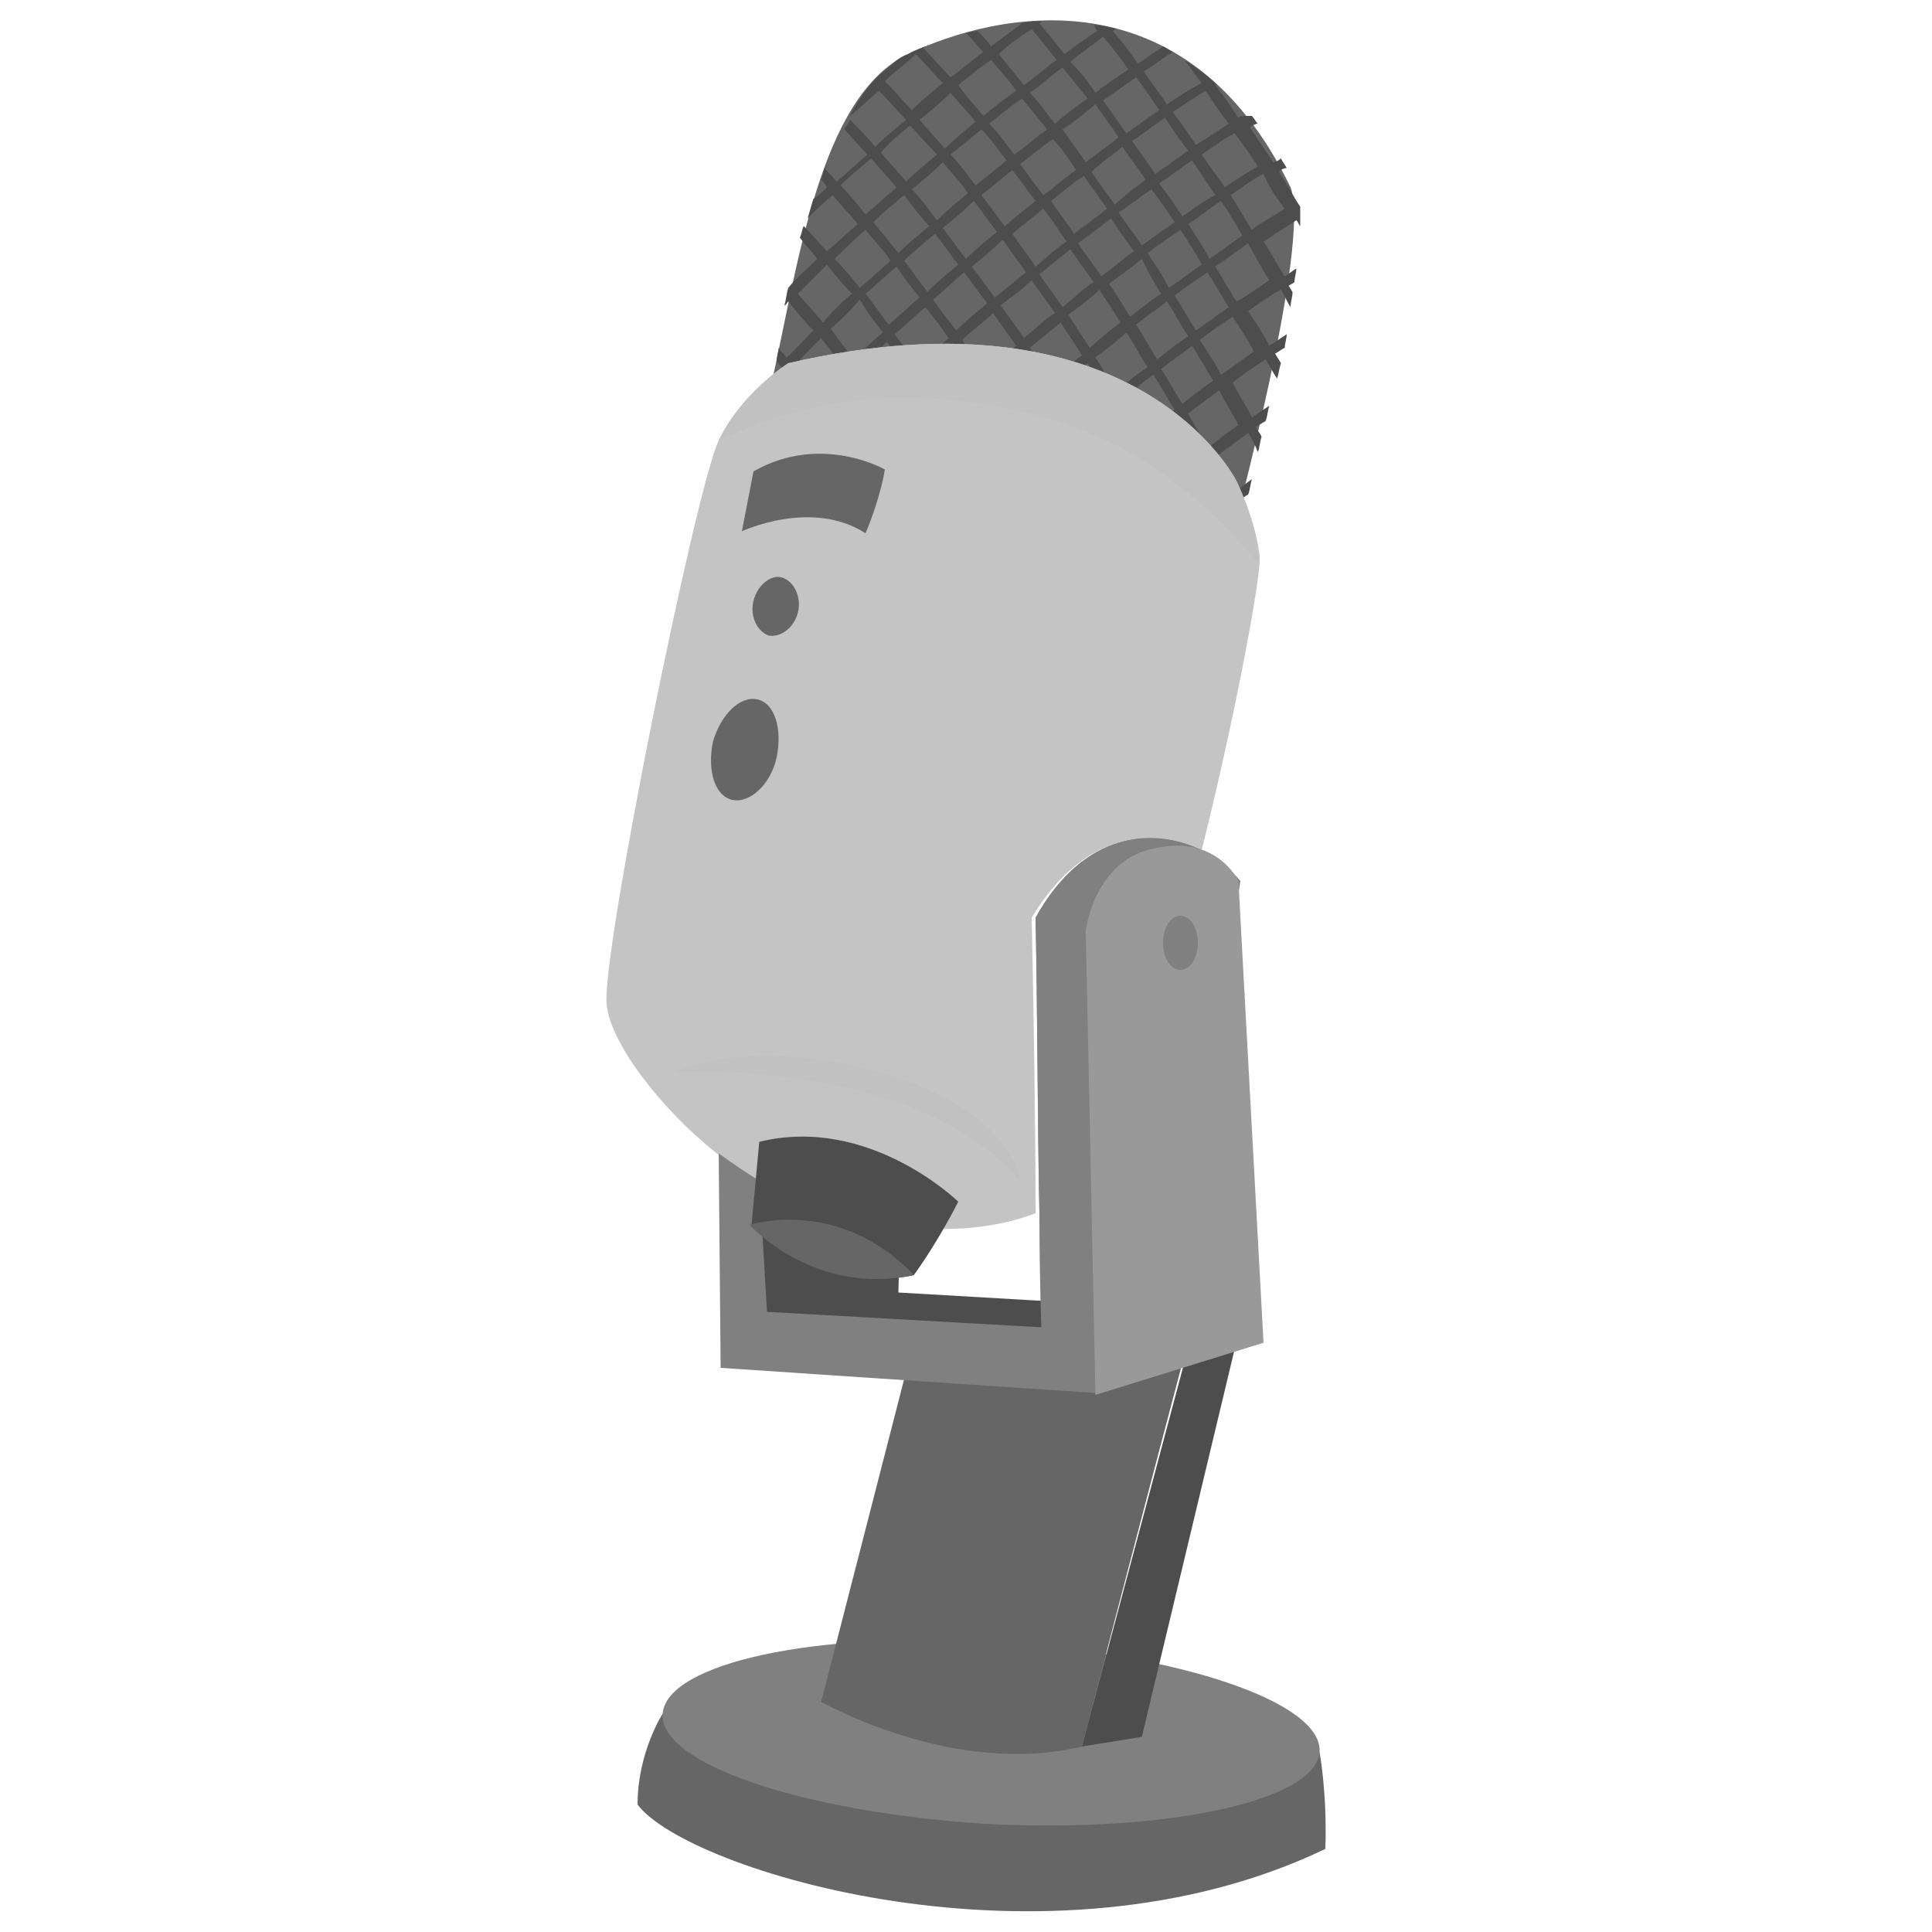 <?xml version="1.0" encoding="utf-8"?>
<!-- Generator: Adobe Illustrator 26.3.1, SVG Export Plug-In . SVG Version: 6.00 Build 0)  -->
<svg version="1.1" id="OBJECT" xmlns="http://www.w3.org/2000/svg" xmlns:xlink="http://www.w3.org/1999/xlink" x="0px" y="0px"
	 width="100px" height="100px" viewBox="0 0 100 100" enable-background="new 0 0 100 100" xml:space="preserve">
<g>
	<g>
		<path fill="#666666" d="M68.6,95.7c0.1-2.9-0.3-5-0.3-5l-34-2c0,0-1.3,2-1.3,4.7C35.5,96.8,54.2,102.6,68.6,95.7z"/>
	</g>
	<g>
		<path fill="#808080" d="M68.3,90.7c0.2-2.6-7.3-5.1-16.7-5.7c-9.4-0.6-17.1,1.1-17.3,3.7c-0.2,2.6,7.3,5.1,16.7,5.7
			C60.4,94.9,68.1,93.2,68.3,90.7z"/>
	</g>
	<g>
		<polygon fill="#4D4D4D" points="61.6,69.4 56,90.4 59.1,89.9 64.2,68.6 		"/>
	</g>
	<g>
		<path fill="#666666" d="M56,90.4c2.9-11.2,5.5-21,5.5-21l-14.5,1.2l-4.5,17.5C42.6,88.1,49.3,92,56,90.4z"/>
	</g>
	<g>
		<path fill="#666666" d="M66.8,9.7C61.4-1.5,51.6,0.6,47,2.8s-5.7,11-7.1,17.2L39,22.3L63.7,28C63.7,28,67.9,12.6,66.8,9.7z"/>
	</g>
	<g>
		<path fill="#4D4D4D" d="M40.7,18.5c-0.1-0.2-0.3-0.3-0.4-0.5c0,0.2-0.1,0.4-0.1,0.7c0.6,0.7,1.2,1.4,1.7,2.2
			c-0.2,0.2-0.4,0.4-0.4,0.4l0.4,0.4c0,0,0.1-0.1,0.3-0.3c0.4,0.5,0.8,1.1,1.2,1.6c-0.1,0.1-0.2,0.2-0.3,0.3l0.6,0.1
			c0,0,0,0,0.1-0.1c0,0,0,0.1,0.1,0.1l0.8,0.2c-0.1-0.2-0.3-0.4-0.4-0.6c0.4-0.4,0.9-0.9,1.5-1.5c0.4,0.5,0.8,1.1,1.2,1.6
			c-0.3,0.3-0.6,0.5-0.8,0.8l0.6,0.1c0.2-0.2,0.3-0.3,0.5-0.5c0.2,0.2,0.3,0.5,0.5,0.7l0.7,0.2c-0.3-0.4-0.6-0.8-0.8-1.2
			c0.5-0.4,1-0.9,1.5-1.4c0.4,0.6,0.8,1.1,1.1,1.7c-0.4,0.4-0.8,0.8-1.2,1.1l0.6,0.1c0.3-0.3,0.6-0.5,0.9-0.8
			c0.3,0.4,0.5,0.8,0.8,1.2l1.3,0.3c0.4-0.4,0.8-0.7,1.2-1.1c0.3,0.5,0.6,1.1,1,1.6l0.9,0.2c0.5-0.4,1-0.8,1.5-1.2
			c0.4,0.6,0.7,1.2,1,1.8c0,0,0,0,0,0l0.7,0.2c0,0,0,0,0-0.1c0.5-0.4,1-0.8,1.6-1.3c0.4,0.6,0.7,1.2,1,1.8c0,0-0.1,0.1-0.1,0.1
			l0.8,0.2c0,0,0-0.1-0.1-0.1c0.5-0.4,1.1-0.8,1.6-1.2c0.1,0.3,0.3,0.5,0.4,0.8c0.1-0.2,0.1-0.5,0.2-0.8c-0.1-0.1-0.1-0.2-0.2-0.4
			c0.1-0.1,0.2-0.2,0.4-0.3c0.1-0.2,0.1-0.5,0.2-0.8c-0.3,0.2-0.5,0.4-0.8,0.6c-0.3-0.6-0.6-1.2-1-1.8c0.5-0.4,1.1-0.8,1.6-1.2
			c0.2,0.3,0.4,0.7,0.5,1c0.1-0.2,0.1-0.5,0.2-0.8c-0.1-0.2-0.2-0.3-0.3-0.5c0.2-0.1,0.3-0.2,0.5-0.3c0.1-0.2,0.1-0.5,0.2-0.8
			c-0.3,0.2-0.6,0.4-0.9,0.6c-0.3-0.6-0.7-1.2-1-1.8c0.5-0.4,1.1-0.8,1.7-1.2c0.2,0.3,0.4,0.7,0.6,1c0.1-0.3,0.1-0.5,0.2-0.8
			c-0.1-0.2-0.2-0.3-0.3-0.5c0.2-0.1,0.3-0.2,0.5-0.3c0-0.2,0.1-0.5,0.1-0.7c-0.3,0.2-0.6,0.4-0.9,0.6c-0.3-0.6-0.7-1.2-1.1-1.8
			c0.6-0.4,1.1-0.8,1.7-1.1c0.2,0.3,0.3,0.6,0.5,0.9c0-0.3,0.1-0.5,0.1-0.8c-0.1-0.1-0.1-0.2-0.2-0.3c0.1-0.1,0.2-0.1,0.3-0.2
			c0-0.2,0.1-0.5,0.1-0.7c-0.2,0.1-0.4,0.3-0.6,0.4c-0.4-0.6-0.7-1.2-1.1-1.8c0.6-0.4,1.1-0.7,1.7-1.1c0.1,0.1,0.1,0.2,0.2,0.3
			c0-0.4,0-0.7,0-1c0,0,0,0,0,0c-0.4-0.6-0.7-1.2-1.1-1.8c0.1-0.1,0.2-0.2,0.4-0.2c-0.1-0.2-0.2-0.3-0.3-0.5
			c-0.1,0.1-0.3,0.2-0.4,0.2c-0.4-0.6-0.8-1.2-1.2-1.8c0.1-0.1,0.3-0.2,0.4-0.2c-0.1-0.1-0.2-0.3-0.3-0.4C64.3,6,64.2,6,64.1,6.1
			c-0.4-0.6-0.8-1.2-1.2-1.7c0,0,0,0,0.1,0c-0.5-0.5-1.1-0.9-1.7-1.3c0.3,0.4,0.6,0.8,0.9,1.2C61.6,4.6,61,5,60.4,5.4
			c-0.4-0.6-0.8-1.1-1.2-1.7c0.5-0.3,1-0.7,1.5-1c-0.2-0.1-0.3-0.2-0.5-0.3c-0.4,0.3-0.9,0.6-1.3,0.9c-0.4-0.6-0.8-1.1-1.3-1.7
			c0.1,0,0.1-0.1,0.2-0.1c-0.4-0.1-0.8-0.2-1.2-0.2c0.1,0.1,0.1,0.2,0.2,0.3c-0.6,0.4-1.2,0.8-1.7,1.2c-0.4-0.5-0.9-1.1-1.3-1.6
			c0,0,0.1,0,0.1-0.1c-0.3,0-0.6,0-1,0.1c-0.5,0.4-1.1,0.8-1.6,1.2c-0.2-0.3-0.5-0.6-0.7-0.8c-0.2,0-0.4,0.1-0.6,0.1
			c0.3,0.3,0.6,0.7,0.9,1c-0.6,0.4-1.1,0.9-1.7,1.3c-0.5-0.5-0.9-1-1.4-1.5c0.1-0.1,0.2-0.2,0.3-0.2c-0.4,0.2-0.8,0.3-1.1,0.5
			c-0.3,0.1-0.6,0.3-0.8,0.5c-0.2,0.2-0.5,0.4-0.7,0.6c0,0,0,0,0,0c-0.6,0.6-1.1,1.3-1.5,2.1c0.5-0.4,1-0.9,1.5-1.3
			c0.5,0.5,0.9,1,1.4,1.5c-0.6,0.5-1.1,0.9-1.6,1.4c-0.4-0.5-0.9-1-1.3-1.4c-0.1,0.2-0.2,0.3-0.3,0.5c0.4,0.4,0.8,0.9,1.2,1.3
			c-0.6,0.5-1.1,1-1.6,1.4C43,9,42.8,8.9,42.7,8.7c-0.1,0.2-0.1,0.4-0.2,0.6c0.1,0.1,0.2,0.2,0.3,0.4c-0.2,0.2-0.4,0.4-0.7,0.6
			c-0.1,0.3-0.2,0.7-0.3,1c0.4-0.4,0.8-0.8,1.3-1.2c0.4,0.5,0.9,1,1.3,1.5c-0.6,0.5-1.1,1-1.6,1.4c-0.4-0.4-0.8-0.9-1.2-1.3
			c-0.1,0.2-0.1,0.4-0.2,0.6c0.3,0.4,0.6,0.7,0.9,1.1c-0.6,0.6-1.1,1-1.5,1.5c-0.1,0.3-0.1,0.6-0.2,0.9c0.1,0,0.1-0.1,0.2-0.2
			c0.4,0.5,0.8,1,1.3,1.5C41.5,17.7,41,18.3,40.7,18.5z M43.7,22.5c-0.4-0.5-0.8-1.1-1.2-1.6c0.4-0.4,0.9-0.9,1.5-1.5
			c0.4,0.5,0.8,1.1,1.2,1.6C44.6,21.6,44.1,22.1,43.7,22.5z M59.4,13.1c0.5-0.4,1.1-0.8,1.7-1.2c0.4,0.6,0.8,1.2,1.1,1.8
			c-0.6,0.4-1.1,0.8-1.7,1.2C60.2,14.3,59.8,13.7,59.4,13.1z M61.5,17.4c-0.6,0.4-1.1,0.8-1.6,1.2c-0.4-0.6-0.7-1.2-1.1-1.8
			c0.5-0.4,1.1-0.8,1.6-1.2C60.8,16.2,61.1,16.8,61.5,17.4z M60.1,15.2c-0.6,0.4-1.1,0.8-1.6,1.2c-0.4-0.6-0.7-1.2-1.1-1.7
			c0.5-0.4,1.1-0.8,1.7-1.3C59.4,14,59.7,14.6,60.1,15.2z M53.4,14.5c0.4,0.6,0.8,1.1,1.2,1.7c-0.6,0.4-1.1,0.9-1.6,1.3
			c-0.4-0.6-0.8-1.1-1.2-1.7C52.3,15.4,52.9,15,53.4,14.5z M51.5,15.4c-0.4-0.5-0.8-1.1-1.2-1.6c0.5-0.4,1.1-0.9,1.6-1.4
			c0.4,0.6,0.8,1.1,1.2,1.7C52.6,14.5,52,15,51.5,15.4z M53.8,14.2c0.5-0.4,1.1-0.9,1.6-1.3c0.4,0.6,0.8,1.1,1.2,1.7
			c-0.6,0.4-1.1,0.9-1.6,1.3C54.6,15.3,54.2,14.8,53.8,14.2z M56.9,15c0.4,0.6,0.8,1.2,1.1,1.7c-0.6,0.4-1.1,0.9-1.6,1.3
			c-0.4-0.6-0.7-1.1-1.1-1.7C55.8,15.9,56.4,15.5,56.9,15z M57,14.3c-0.4-0.6-0.8-1.1-1.2-1.7c0.5-0.4,1.1-0.8,1.7-1.3
			c0.4,0.6,0.8,1.2,1.2,1.7C58.1,13.4,57.6,13.9,57,14.3z M55.6,12.1c-0.4-0.6-0.8-1.1-1.2-1.7c0.5-0.4,1.1-0.9,1.7-1.3
			c0.4,0.6,0.8,1.1,1.2,1.7C56.7,11.3,56.1,11.7,55.6,12.1z M55.2,12.5c-0.6,0.4-1.1,0.9-1.6,1.3c-0.4-0.6-0.8-1.1-1.2-1.7
			c0.5-0.4,1.1-0.9,1.6-1.3C54.4,11.3,54.8,11.9,55.2,12.5z M52,11.7c-0.4-0.5-0.8-1.1-1.2-1.6c0.5-0.4,1.1-0.9,1.6-1.3
			c0.4,0.5,0.8,1.1,1.2,1.6C53.1,10.8,52.6,11.2,52,11.7z M51.6,12c-0.6,0.5-1.1,0.9-1.6,1.4c-0.4-0.5-0.8-1.1-1.2-1.6
			c0.5-0.4,1.1-0.9,1.6-1.4C50.8,10.9,51.2,11.5,51.6,12z M49.6,13.7c-0.6,0.5-1.1,0.9-1.6,1.4c-0.4-0.5-0.8-1.1-1.2-1.6
			c0.5-0.5,1-0.9,1.6-1.4C48.8,12.6,49.2,13.2,49.6,13.7z M49.1,17.5c-0.6,0.5-1.1,1-1.6,1.4c-0.4-0.5-0.8-1.1-1.2-1.6
			c0.5-0.4,1-0.9,1.6-1.4C48.3,16.4,48.7,16.9,49.1,17.5z M48.3,15.5c0.5-0.4,1-0.9,1.6-1.4c0.4,0.5,0.8,1.1,1.2,1.6
			c-0.6,0.5-1.1,0.9-1.6,1.4C49.1,16.6,48.7,16.1,48.3,15.5z M51.4,16.2c0.4,0.6,0.8,1.1,1.2,1.7c-0.5,0.5-1.1,0.9-1.6,1.4
			c-0.4-0.6-0.8-1.1-1.2-1.7C50.3,17.1,50.9,16.7,51.4,16.2z M52.9,18.3c0.4,0.6,0.8,1.1,1.1,1.7c-0.5,0.5-1.1,0.9-1.6,1.3
			c-0.4-0.6-0.7-1.1-1.1-1.7C51.8,19.2,52.3,18.8,52.9,18.3z M53.3,18c0.5-0.4,1.1-0.9,1.6-1.3c0.4,0.6,0.8,1.2,1.1,1.7
			c-0.6,0.4-1.1,0.9-1.6,1.3C54,19.1,53.7,18.5,53.3,18z M56.3,18.8c0.4,0.6,0.7,1.2,1.1,1.7c-0.5,0.4-1.1,0.9-1.6,1.3
			c-0.4-0.6-0.7-1.2-1.1-1.7C55.2,19.7,55.7,19.3,56.3,18.8z M56.7,18.5c0.5-0.4,1.1-0.8,1.6-1.3c0.4,0.6,0.7,1.2,1.1,1.8
			c-0.6,0.4-1.1,0.8-1.6,1.3C57.4,19.7,57.1,19.1,56.7,18.5z M59.7,19.4c0.4,0.6,0.7,1.2,1.1,1.8c-0.6,0.4-1.1,0.8-1.6,1.3
			c-0.3-0.6-0.7-1.2-1.1-1.8C58.6,20.3,59.1,19.8,59.7,19.4z M60.1,19.1c0.5-0.4,1.1-0.8,1.6-1.2c0.4,0.6,0.7,1.2,1.1,1.8
			c-0.6,0.4-1.1,0.8-1.6,1.2C60.8,20.3,60.5,19.7,60.1,19.1z M60.8,15.3c0.5-0.4,1.1-0.8,1.7-1.2c0.4,0.6,0.7,1.2,1.1,1.8
			c-0.6,0.4-1.1,0.8-1.7,1.2C61.5,16.5,61.2,15.9,60.8,15.3z M61.5,11.6c0.6-0.4,1.1-0.8,1.7-1.2c0.4,0.6,0.8,1.2,1.1,1.8
			c-0.6,0.4-1.1,0.8-1.7,1.2C62.3,12.8,61.9,12.2,61.5,11.6z M61.2,11.2c-0.4-0.6-0.8-1.2-1.2-1.7c0.6-0.4,1.1-0.8,1.7-1.2
			c0.4,0.6,0.8,1.2,1.2,1.8C62.3,10.4,61.8,10.8,61.2,11.2z M60.8,11.5c-0.6,0.4-1.1,0.8-1.7,1.2c-0.4-0.6-0.8-1.1-1.2-1.7
			c0.6-0.4,1.1-0.8,1.7-1.2C60,10.3,60.4,10.9,60.8,11.5z M57.7,10.6c-0.4-0.6-0.8-1.1-1.2-1.7C57,8.4,57.6,8,58.1,7.6
			c0.4,0.6,0.8,1.1,1.2,1.7C58.8,9.7,58.2,10.1,57.7,10.6z M56.2,8.4c-0.4-0.6-0.8-1.1-1.2-1.7c0.6-0.4,1.1-0.8,1.7-1.3
			c0.4,0.6,0.8,1.1,1.2,1.7C57.3,7.6,56.7,8,56.2,8.4z M55.7,8.8c-0.6,0.4-1.1,0.9-1.7,1.3c-0.4-0.5-0.8-1.1-1.2-1.6
			c0.5-0.4,1.1-0.9,1.7-1.3C54.9,7.6,55.3,8.2,55.7,8.8z M52.5,8c-0.4-0.5-0.8-1.1-1.3-1.6c0.5-0.4,1.1-0.9,1.7-1.3
			c0.4,0.5,0.9,1.1,1.3,1.6C53.6,7.1,53.1,7.6,52.5,8z M52.1,8.3c-0.6,0.5-1.1,0.9-1.6,1.3c-0.4-0.5-0.8-1.1-1.3-1.6
			c0.5-0.4,1.1-0.9,1.6-1.3C51.3,7.2,51.7,7.8,52.1,8.3z M50.1,10c-0.6,0.5-1.1,0.9-1.6,1.4c-0.4-0.5-0.8-1.1-1.3-1.6
			c0.5-0.4,1.1-0.9,1.6-1.4C49.2,8.9,49.7,9.4,50.1,10z M48.1,11.7c-0.6,0.5-1.1,0.9-1.6,1.4c-0.4-0.5-0.8-1-1.3-1.6
			c0.5-0.5,1-0.9,1.6-1.4C47.2,10.6,47.6,11.2,48.1,11.7z M47.6,15.4c-0.6,0.5-1.1,1-1.6,1.4c-0.4-0.5-0.8-1.1-1.2-1.6
			c0.5-0.4,1-0.9,1.6-1.4C46.8,14.4,47.2,14.9,47.6,15.4z M45.7,17.2c-0.6,0.5-1.1,1-1.5,1.4c-0.4-0.5-0.8-1-1.2-1.6
			c0.5-0.4,1-0.9,1.5-1.5C44.9,16.2,45.3,16.7,45.7,17.2z M44.4,19.1c0.5-0.4,1-0.9,1.5-1.4c0.4,0.5,0.8,1.1,1.2,1.6
			c-0.6,0.5-1.1,1-1.5,1.4C45.2,20.1,44.8,19.6,44.4,19.1z M47.1,22.7c-0.4-0.5-0.8-1.1-1.2-1.6c0.5-0.4,1-0.9,1.5-1.4
			c0.4,0.6,0.8,1.1,1.2,1.7C48.1,21.8,47.6,22.3,47.1,22.7z M47.9,19.3c0.5-0.4,1-0.9,1.6-1.4c0.4,0.6,0.8,1.1,1.2,1.7
			C50,20.1,49.5,20.5,49,21C48.6,20.4,48.3,19.9,47.9,19.3z M49.3,21.4c0.5-0.4,1-0.9,1.6-1.4c0.4,0.6,0.8,1.1,1.1,1.7
			c-0.5,0.5-1.1,0.9-1.6,1.4C50.1,22.5,49.7,22,49.3,21.4z M51.8,25.2c-0.4-0.6-0.7-1.1-1.1-1.7c0.5-0.4,1-0.9,1.6-1.4
			c0.4,0.6,0.7,1.2,1.1,1.7C52.9,24.3,52.3,24.8,51.8,25.2z M52.7,21.8c0.5-0.4,1-0.9,1.6-1.3c0.4,0.6,0.7,1.2,1.1,1.7
			c-0.5,0.5-1.1,0.9-1.6,1.3C53.4,23,53.1,22.4,52.7,21.8z M55.1,25.7c-0.3-0.6-0.7-1.2-1.1-1.8c0.5-0.4,1-0.9,1.6-1.3
			c0.4,0.6,0.7,1.2,1.1,1.8C56.2,24.9,55.6,25.3,55.1,25.7z M56.1,22.3c0.5-0.4,1.1-0.9,1.6-1.3c0.4,0.6,0.7,1.2,1.1,1.8
			c-0.5,0.4-1.1,0.9-1.6,1.3C56.8,23.5,56.4,22.9,56.1,22.3z M58.4,26.3c-0.3-0.6-0.7-1.2-1-1.8c0.5-0.4,1.1-0.9,1.6-1.3
			c0.4,0.6,0.7,1.2,1,1.8C59.5,25.5,59,25.9,58.4,26.3z M59.4,22.9c0.5-0.4,1.1-0.8,1.6-1.3c0.4,0.6,0.7,1.2,1,1.8
			c-0.5,0.4-1.1,0.8-1.6,1.2C60.1,24.1,59.8,23.5,59.4,22.9z M63.3,25.8c-0.5,0.4-1.1,0.8-1.6,1.2c-0.3-0.6-0.7-1.2-1-1.8
			c0.5-0.4,1.1-0.8,1.6-1.2C62.7,24.6,63,25.2,63.3,25.8z M64.1,22c-0.6,0.4-1.1,0.8-1.6,1.2c-0.3-0.6-0.7-1.2-1-1.8
			c0.5-0.4,1.1-0.8,1.6-1.2C63.4,20.8,63.8,21.4,64.1,22z M64.9,18.2c-0.6,0.4-1.1,0.8-1.7,1.2c-0.3-0.6-0.7-1.2-1.1-1.8
			c0.5-0.4,1.1-0.8,1.7-1.2C64.2,17,64.6,17.6,64.9,18.2z M65.7,14.5c-0.6,0.4-1.1,0.8-1.7,1.1c-0.4-0.6-0.7-1.2-1.1-1.8
			c0.6-0.4,1.1-0.8,1.7-1.2C65,13.3,65.3,13.9,65.7,14.5z M66.5,10.8c-0.6,0.4-1.2,0.7-1.7,1.1c-0.4-0.6-0.7-1.2-1.1-1.8
			c0.6-0.4,1.1-0.8,1.7-1.1C65.7,9.7,66.1,10.3,66.5,10.8z M65.1,8.6c-0.6,0.4-1.2,0.7-1.7,1.1C63,9.1,62.6,8.6,62.2,8
			c0.6-0.4,1.1-0.8,1.7-1.1C64.3,7.4,64.7,8,65.1,8.6z M62.4,4.7c0.4,0.6,0.8,1.2,1.2,1.7c-0.6,0.4-1.2,0.8-1.7,1.1
			c-0.4-0.6-0.8-1.2-1.2-1.7C61.3,5.4,61.9,5,62.4,4.7z M61.5,7.8c-0.6,0.4-1.1,0.8-1.7,1.2c-0.4-0.6-0.8-1.1-1.2-1.7
			c0.6-0.4,1.1-0.8,1.7-1.2C60.7,6.7,61.1,7.3,61.5,7.8z M60,5.7c-0.6,0.4-1.1,0.8-1.7,1.2c-0.4-0.6-0.8-1.1-1.2-1.7
			c0.6-0.4,1.1-0.8,1.7-1.2C59.2,4.5,59.6,5.1,60,5.7z M57.1,1.9C57.6,2.5,58,3,58.4,3.6c-0.6,0.4-1.2,0.8-1.7,1.2
			c-0.4-0.6-0.8-1.1-1.3-1.6C56,2.7,56.6,2.3,57.1,1.9z M56.3,5.1c-0.6,0.4-1.1,0.8-1.7,1.3c-0.4-0.5-0.8-1.1-1.3-1.6
			c0.6-0.4,1.1-0.9,1.7-1.3C55.4,4,55.9,4.6,56.3,5.1z M53.4,1.5c0.4,0.5,0.9,1.1,1.3,1.6c-0.6,0.4-1.1,0.9-1.7,1.3
			c-0.4-0.5-0.9-1.1-1.3-1.6C52.2,2.3,52.8,1.9,53.4,1.5z M51.3,3.1c0.4,0.5,0.9,1,1.3,1.6C52,5.1,51.5,5.5,50.9,6
			c-0.4-0.5-0.9-1-1.3-1.6C50.1,4,50.7,3.5,51.3,3.1z M50.5,6.3c-0.6,0.5-1.1,0.9-1.6,1.4c-0.4-0.5-0.9-1-1.3-1.5
			c0.5-0.4,1.1-0.9,1.6-1.4C49.6,5.3,50.1,5.8,50.5,6.3z M45.8,4.2c0.5-0.5,1.1-0.9,1.6-1.4c0.5,0.5,0.9,1,1.4,1.5
			c-0.6,0.5-1.1,0.9-1.6,1.4C46.7,5.2,46.3,4.7,45.8,4.2z M47.1,6.5C47.6,7,48,7.5,48.5,8c-0.6,0.5-1.1,0.9-1.6,1.4
			c-0.4-0.5-0.9-1-1.3-1.5C46,7.4,46.6,6.9,47.1,6.5z M43.5,9.6c0.5-0.5,1-0.9,1.6-1.4c0.4,0.5,0.9,1,1.3,1.5
			c-0.6,0.5-1.1,1-1.6,1.4C44.4,10.6,44,10.1,43.5,9.6z M44.8,11.9c0.4,0.5,0.9,1,1.3,1.6c-0.6,0.5-1.1,1-1.6,1.4
			c-0.4-0.5-0.8-1-1.3-1.5C43.7,12.9,44.2,12.4,44.8,11.9z M41.3,15.2c0.4-0.4,0.9-0.9,1.5-1.5c0.4,0.5,0.8,1,1.3,1.5
			c-0.6,0.5-1.1,1-1.5,1.5C42.2,16.2,41.7,15.7,41.3,15.2z M42.5,17.5c0.4,0.5,0.8,1,1.2,1.6c-0.6,0.6-1.1,1.1-1.5,1.5
			c-0.4-0.5-0.8-1-1.2-1.5C41.3,18.7,41.8,18.2,42.5,17.5z"/>
	</g>
	<g>
		<path fill="#4D4D4D" d="M38.3,62c0,0,0.2,6.1,0.2,6.5c0,0.4,16.2,1,16.2,1l0.4-2.1l-8.6-0.5l0.1-3.9L38.3,62z"/>
	</g>
	<g>
		<path fill="#C4C4C4" d="M62.2,44c1.7-6.8,2.9-13.3,3-14.9c0-0.1,0-0.2,0-0.3C65,26.9,64,24.9,64,24.9s-5.1-10.3-23.2-6.1
			c0,0-2.4,1.5-3.6,4C36,25.3,31.1,49.5,31.4,52c0.2,2,2.8,5.4,5.7,7.7c0.7,0.5,1.4,1,2.1,1.4c0.1,0.1,0.2,0.1,0.3,0.2
			c3.7,1.8,9.3,3.3,14.1,1.5c0-4.5-0.1-10.7-0.2-15.3C56.1,43,59.7,42.8,62.2,44z"/>
	</g>
	<g>
		<path fill="#999999" d="M62.2,44c-2.5-1.2-6.1-1-8.6,3.5c0.1,4.6,0.1,10.8,0.2,15.3c0.3-0.1,0.6-0.2,0.9-0.4
			C57.2,61.1,60.1,52.3,62.2,44z"/>
	</g>
	<g>
		<path fill="#808080" d="M39.3,61.1c-0.7-0.4-1.4-0.9-2.1-1.4l0.1,11.1l19.4,1.3l4.6-7.1l2.9-19.4c-0.5-0.6-1.2-1.2-2-1.6
			c-2.5-1.2-6.1-1-8.6,3.5c0.1,4.6,0.1,10.8,0.2,15.3c0,3.4,0.1,5.9,0.1,5.9l-14.2-0.8L39.3,61.1z"/>
	</g>
	<g>
		<path fill="#999999" d="M64.1,45.6c0,0-1.1-2.4-4.3-1.7c-3.2,0.6-3.6,4.3-3.6,4.3l0.5,24l8.7-2.7L64.1,45.6z"/>
	</g>
	<g>
		<path fill="#808080" d="M62,48.8c0-0.8-0.4-1.4-0.9-1.4s-0.9,0.6-0.9,1.4c0,0.8,0.4,1.4,0.9,1.4S62,49.6,62,48.8z"/>
	</g>
	<g>
		<path fill="#4D4D4D" d="M47.3,66c1.3-1.8,2.3-3.8,2.3-3.8s-4.6-4.5-10.3-3.1l-0.4,4.3C38.9,63.4,42.1,67.1,47.3,66z"/>
	</g>
	<g>
		<path fill="#666666" d="M47.3,66c-3.9-4.1-8.5-2.6-8.5-2.6S42.1,67.1,47.3,66z"/>
	</g>
	<g>
		<path fill="#C1C1C1" d="M52.8,61.1c-1.1-5.3-12.7-7.9-17.9-5.6C34.8,55.5,47.3,54.7,52.8,61.1z"/>
	</g>
	<g>
		<path fill="#C1C1C1" d="M53.3,21.4c6.2,1.5,9.8,5.4,11.8,7.7c0-0.1,0-0.2,0-0.3C65,26.9,64,24.9,64,24.9s-5.1-10.3-23.2-6.1
			c0,0-2.4,1.5-3.6,4C40.9,21.1,45.8,19.6,53.3,21.4z"/>
	</g>
	<g>
		<path fill="#666666" d="M45.8,24.3c0,0-3.3-1.9-6.8,0.1l-0.6,3.1c0,0,3.6-1.7,6.4,0.1C45.6,25.7,45.8,24.3,45.8,24.3z"/>
	</g>
	<g>
		<path fill="#666666" d="M41.3,31.7c0.2-0.8-0.2-1.6-0.8-1.8c-0.6-0.2-1.3,0.4-1.5,1.2c-0.2,0.8,0.2,1.6,0.8,1.8
			C40.4,33,41.1,32.5,41.3,31.7z"/>
	</g>
	<g>
		<path fill="#666666" d="M40.2,39.2c0.3-1.5-0.1-2.8-1-3c-0.9-0.2-1.9,0.8-2.3,2.2c-0.3,1.5,0.1,2.8,1,3
			C38.8,41.6,39.9,40.6,40.2,39.2z"/>
	</g>
</g>
</svg>
